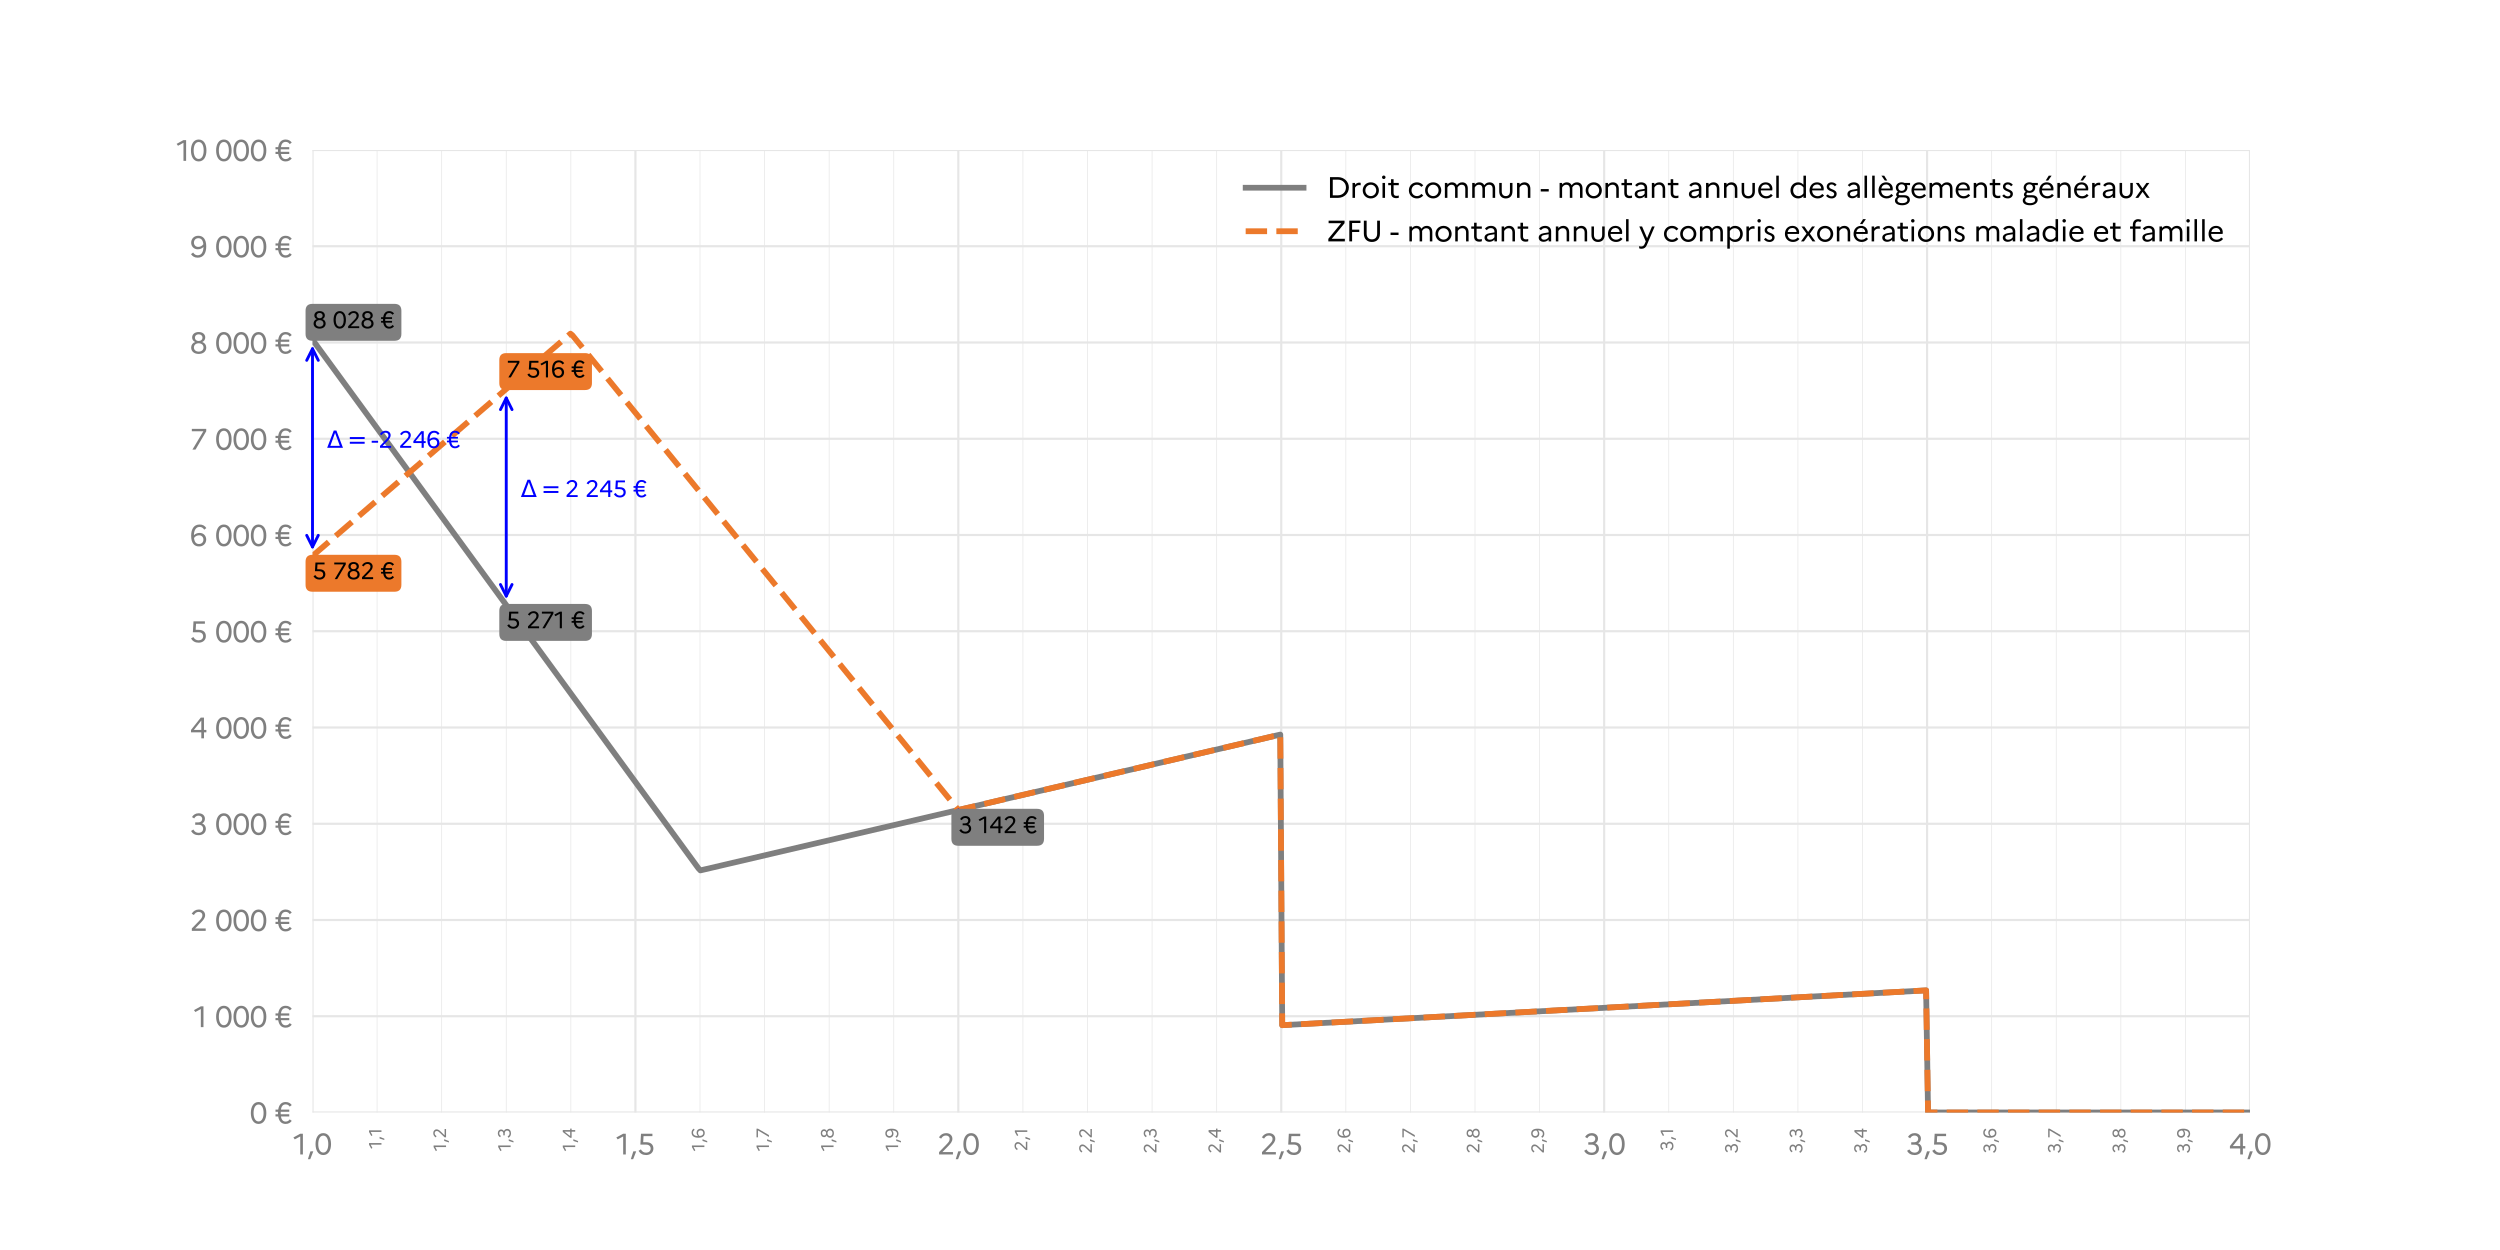 <?xml version="1.0" encoding="utf-8" standalone="no"?>
<!DOCTYPE svg PUBLIC "-//W3C//DTD SVG 1.1//EN"
  "http://www.w3.org/Graphics/SVG/1.1/DTD/svg11.dtd">
<svg xmlns:xlink="http://www.w3.org/1999/xlink" width="864pt" height="432pt" viewBox="0 0 864 432" xmlns="http://www.w3.org/2000/svg" version="1.1">
 <defs>
  <style type="text/css">*{stroke-linejoin: round; stroke-linecap: butt}</style>
 </defs>
 <g id="figure_1">
  <g id="patch_1">
   <path d="M 0 432 
L 864 432 
L 864 0 
L 0 0 
z
" style="fill: #ffffff"/>
  </g>
  <g id="axes_1">
   <g id="patch_2">
    <path d="M 108 384.48 
L 777.6 384.48 
L 777.6 51.84 
L 108 51.84 
z
" style="fill: #ffffff"/>
   </g>
   <g id="matplotlib.axis_1">
    <g id="xtick_1">
     <g id="line2d_1">
      <path d="M 108 384.48 
L 108 51.84 
" clip-path="url(#p82c1de247a)" style="fill: none; stroke: #e6e6e6; stroke-width: 0.75; stroke-linecap: square"/>
     </g>
     <g id="text_1">
      <!-- 1,0 -->
      <g style="fill: #7f7f7f" transform="translate(101.34 398.98) scale(0.1 -0.1)">
       <defs>
        <path id="Marianne-Regular-31" d="M 1517 0 
L 2086 0 
L 2086 4480 
L 1510 4480 
L 38 3667 
L 333 3258 
L 1517 3898 
L 1517 0 
z
" transform="scale(0.016)"/>
        <path id="Marianne-Regular-2c" d="M 787 -1024 
L 1446 672 
L 826 672 
L 282 -1024 
L 787 -1024 
z
" transform="scale(0.016)"/>
        <path id="Marianne-Regular-30" d="M 1914 4608 
C 800 4608 243 3571 243 2240 
C 243 909 800 -128 1914 -128 
C 3040 -128 3590 909 3590 2240 
C 3590 3571 3040 4608 1914 4608 
z
M 1920 4070 
C 2630 4070 2995 3290 2995 2240 
C 2995 1190 2630 410 1920 410 
C 1203 410 832 1190 832 2240 
C 832 3290 1203 4070 1920 4070 
z
" transform="scale(0.016)"/>
       </defs>
       <use xlink:href="#Marianne-Regular-31"/>
       <use xlink:href="#Marianne-Regular-2c" x="46.2"/>
       <use xlink:href="#Marianne-Regular-30" x="73.2"/>
      </g>
     </g>
    </g>
    <g id="xtick_2">
     <g id="line2d_2">
      <path d="M 219.6 384.48 
L 219.6 51.84 
" clip-path="url(#p82c1de247a)" style="fill: none; stroke: #e6e6e6; stroke-width: 0.75; stroke-linecap: square"/>
     </g>
     <g id="text_2">
      <!-- 1,5 -->
      <g style="fill: #7f7f7f" transform="translate(212.94 398.98) scale(0.1 -0.1)">
       <defs>
        <path id="Marianne-Regular-35" d="M 659 2125 
L 1888 2125 
C 2515 2125 2880 1779 2880 1261 
C 2880 717 2464 390 1901 390 
C 1414 390 1043 595 768 1094 
L 262 781 
C 621 186 1139 -128 1907 -128 
C 2803 -128 3469 422 3469 1280 
C 3469 2074 2970 2650 1914 2650 
L 1267 2650 
L 1344 3962 
L 3258 3962 
L 3258 4480 
L 794 4480 
L 659 2125 
z
" transform="scale(0.016)"/>
       </defs>
       <use xlink:href="#Marianne-Regular-31"/>
       <use xlink:href="#Marianne-Regular-2c" x="46.2"/>
       <use xlink:href="#Marianne-Regular-35" x="73.2"/>
      </g>
     </g>
    </g>
    <g id="xtick_3">
     <g id="line2d_3">
      <path d="M 331.2 384.48 
L 331.2 51.84 
" clip-path="url(#p82c1de247a)" style="fill: none; stroke: #e6e6e6; stroke-width: 0.75; stroke-linecap: square"/>
     </g>
     <g id="text_3">
      <!-- 2,0 -->
      <g style="fill: #7f7f7f" transform="translate(323.85 398.98) scale(0.1 -0.1)">
       <defs>
        <path id="Marianne-Regular-32" d="M 435 0 
L 3430 0 
L 3430 518 
L 1146 518 
L 2374 1766 
C 2912 2330 3309 2784 3309 3392 
C 3309 4122 2714 4608 1965 4608 
C 1267 4608 768 4275 403 3706 
L 877 3418 
C 1139 3853 1446 4090 1920 4090 
C 2374 4090 2714 3821 2714 3354 
C 2714 2880 2477 2630 1952 2080 
L 435 518 
L 435 0 
z
" transform="scale(0.016)"/>
       </defs>
       <use xlink:href="#Marianne-Regular-32"/>
       <use xlink:href="#Marianne-Regular-2c" x="60"/>
       <use xlink:href="#Marianne-Regular-30" x="87"/>
      </g>
     </g>
    </g>
    <g id="xtick_4">
     <g id="line2d_4">
      <path d="M 442.8 384.48 
L 442.8 51.84 
" clip-path="url(#p82c1de247a)" style="fill: none; stroke: #e6e6e6; stroke-width: 0.75; stroke-linecap: square"/>
     </g>
     <g id="text_4">
      <!-- 2,5 -->
      <g style="fill: #7f7f7f" transform="translate(435.45 398.98) scale(0.1 -0.1)">
       <use xlink:href="#Marianne-Regular-32"/>
       <use xlink:href="#Marianne-Regular-2c" x="60"/>
       <use xlink:href="#Marianne-Regular-35" x="87"/>
      </g>
     </g>
    </g>
    <g id="xtick_5">
     <g id="line2d_5">
      <path d="M 554.4 384.48 
L 554.4 51.84 
" clip-path="url(#p82c1de247a)" style="fill: none; stroke: #e6e6e6; stroke-width: 0.75; stroke-linecap: square"/>
     </g>
     <g id="text_5">
      <!-- 3,0 -->
      <g style="fill: #7f7f7f" transform="translate(547.05 398.98) scale(0.1 -0.1)">
       <defs>
        <path id="Marianne-Regular-33" d="M 3469 1235 
C 3469 1754 3194 2202 2675 2413 
C 3059 2624 3264 2995 3264 3430 
C 3264 4141 2688 4608 1914 4608 
C 1261 4608 787 4314 467 3789 
L 947 3494 
C 1158 3885 1472 4090 1875 4090 
C 2336 4090 2675 3834 2675 3379 
C 2675 2944 2349 2637 1837 2637 
L 1165 2637 
L 1165 2118 
L 1926 2118 
C 2515 2118 2874 1766 2874 1261 
C 2874 717 2458 390 1901 390 
C 1402 390 1043 602 768 1094 
L 262 781 
C 621 186 1133 -128 1907 -128 
C 2810 -128 3469 422 3469 1235 
z
" transform="scale(0.016)"/>
       </defs>
       <use xlink:href="#Marianne-Regular-33"/>
       <use xlink:href="#Marianne-Regular-2c" x="60"/>
       <use xlink:href="#Marianne-Regular-30" x="87"/>
      </g>
     </g>
    </g>
    <g id="xtick_6">
     <g id="line2d_6">
      <path d="M 666 384.48 
L 666 51.84 
" clip-path="url(#p82c1de247a)" style="fill: none; stroke: #e6e6e6; stroke-width: 0.75; stroke-linecap: square"/>
     </g>
     <g id="text_6">
      <!-- 3,5 -->
      <g style="fill: #7f7f7f" transform="translate(658.65 398.98) scale(0.1 -0.1)">
       <use xlink:href="#Marianne-Regular-33"/>
       <use xlink:href="#Marianne-Regular-2c" x="60"/>
       <use xlink:href="#Marianne-Regular-35" x="87"/>
      </g>
     </g>
    </g>
    <g id="xtick_7">
     <g id="line2d_7">
      <path d="M 777.6 384.48 
L 777.6 51.84 
" clip-path="url(#p82c1de247a)" style="fill: none; stroke: #e6e6e6; stroke-width: 0.75; stroke-linecap: square"/>
     </g>
     <g id="text_7">
      <!-- 4,0 -->
      <g style="fill: #7f7f7f" transform="translate(770.25 398.98) scale(0.1 -0.1)">
       <defs>
        <path id="Marianne-Regular-34" d="M 256 1293 
L 2483 1293 
L 2483 0 
L 3059 0 
L 3059 1293 
L 3578 1293 
L 3578 1811 
L 3059 1811 
L 3059 4480 
L 2362 4480 
L 256 1811 
L 256 1293 
z
M 870 1811 
L 2483 3853 
L 2483 1811 
L 870 1811 
z
" transform="scale(0.016)"/>
       </defs>
       <use xlink:href="#Marianne-Regular-34"/>
       <use xlink:href="#Marianne-Regular-2c" x="60"/>
       <use xlink:href="#Marianne-Regular-30" x="87"/>
      </g>
     </g>
    </g>
    <g id="xtick_8">
     <g id="line2d_8">
      <path d="M 130.32 384.48 
L 130.32 51.84 
" clip-path="url(#p82c1de247a)" style="fill: none; stroke: #e6e6e6; stroke-width: 0.25; stroke-linecap: square"/>
     </g>
     <g id="line2d_9">
      <defs>
       <path id="mcdb7d8440d" d="M 0 0 
L 0 2 
" style="stroke: #000000; stroke-opacity: 0; stroke-width: 0.6"/>
      </defs>
      <g>
       <use xlink:href="#mcdb7d8440d" x="130.32" y="384.48" style="fill-opacity: 0; stroke: #000000; stroke-opacity: 0; stroke-width: 0.6"/>
      </g>
     </g>
     <g id="text_8">
      <!-- 1,1 -->
      <g style="fill: #7f7f7f" transform="translate(131.832 397.044) rotate(-90) scale(0.06 -0.06)">
       <use xlink:href="#Marianne-Regular-31"/>
       <use xlink:href="#Marianne-Regular-2c" x="46.2"/>
       <use xlink:href="#Marianne-Regular-31" x="73.2"/>
      </g>
     </g>
    </g>
    <g id="xtick_9">
     <g id="line2d_10">
      <path d="M 152.64 384.48 
L 152.64 51.84 
" clip-path="url(#p82c1de247a)" style="fill: none; stroke: #e6e6e6; stroke-width: 0.25; stroke-linecap: square"/>
     </g>
     <g id="line2d_11">
      <g>
       <use xlink:href="#mcdb7d8440d" x="152.64" y="384.48" style="fill-opacity: 0; stroke: #000000; stroke-opacity: 0; stroke-width: 0.6"/>
      </g>
     </g>
     <g id="text_9">
      <!-- 1,2 -->
      <g style="fill: #7f7f7f" transform="translate(154.152 397.872) rotate(-90) scale(0.06 -0.06)">
       <use xlink:href="#Marianne-Regular-31"/>
       <use xlink:href="#Marianne-Regular-2c" x="46.2"/>
       <use xlink:href="#Marianne-Regular-32" x="73.2"/>
      </g>
     </g>
    </g>
    <g id="xtick_10">
     <g id="line2d_12">
      <path d="M 174.96 384.48 
L 174.96 51.84 
" clip-path="url(#p82c1de247a)" style="fill: none; stroke: #e6e6e6; stroke-width: 0.25; stroke-linecap: square"/>
     </g>
     <g id="line2d_13">
      <g>
       <use xlink:href="#mcdb7d8440d" x="174.96" y="384.48" style="fill-opacity: 0; stroke: #000000; stroke-opacity: 0; stroke-width: 0.6"/>
      </g>
     </g>
     <g id="text_10">
      <!-- 1,3 -->
      <g style="fill: #7f7f7f" transform="translate(176.472 397.872) rotate(-90) scale(0.06 -0.06)">
       <use xlink:href="#Marianne-Regular-31"/>
       <use xlink:href="#Marianne-Regular-2c" x="46.2"/>
       <use xlink:href="#Marianne-Regular-33" x="73.2"/>
      </g>
     </g>
    </g>
    <g id="xtick_11">
     <g id="line2d_14">
      <path d="M 197.28 384.48 
L 197.28 51.84 
" clip-path="url(#p82c1de247a)" style="fill: none; stroke: #e6e6e6; stroke-width: 0.25; stroke-linecap: square"/>
     </g>
     <g id="line2d_15">
      <g>
       <use xlink:href="#mcdb7d8440d" x="197.28" y="384.48" style="fill-opacity: 0; stroke: #000000; stroke-opacity: 0; stroke-width: 0.6"/>
      </g>
     </g>
     <g id="text_11">
      <!-- 1,4 -->
      <g style="fill: #7f7f7f" transform="translate(198.792 397.872) rotate(-90) scale(0.06 -0.06)">
       <use xlink:href="#Marianne-Regular-31"/>
       <use xlink:href="#Marianne-Regular-2c" x="46.2"/>
       <use xlink:href="#Marianne-Regular-34" x="73.2"/>
      </g>
     </g>
    </g>
    <g id="xtick_12">
     <g id="line2d_16">
      <path d="M 241.92 384.48 
L 241.92 51.84 
" clip-path="url(#p82c1de247a)" style="fill: none; stroke: #e6e6e6; stroke-width: 0.25; stroke-linecap: square"/>
     </g>
     <g id="line2d_17">
      <g>
       <use xlink:href="#mcdb7d8440d" x="241.92" y="384.48" style="fill-opacity: 0; stroke: #000000; stroke-opacity: 0; stroke-width: 0.6"/>
      </g>
     </g>
     <g id="text_12">
      <!-- 1,6 -->
      <g style="fill: #7f7f7f" transform="translate(243.432 397.872) rotate(-90) scale(0.06 -0.06)">
       <defs>
        <path id="Marianne-Regular-36" d="M 2131 4608 
C 858 4608 288 3622 288 2170 
C 288 614 947 -128 1997 -128 
C 2963 -128 3539 563 3539 1376 
C 3539 2163 2963 2797 2118 2797 
C 1626 2797 1203 2618 883 2298 
C 915 3405 1318 4083 2138 4083 
C 2547 4083 2854 3885 3117 3494 
L 3571 3846 
C 3258 4301 2822 4608 2131 4608 
z
M 2029 2278 
C 2554 2278 2938 1875 2938 1357 
C 2938 819 2586 397 1984 397 
C 1414 397 1005 755 909 1702 
C 1178 2086 1581 2278 2029 2278 
z
" transform="scale(0.016)"/>
       </defs>
       <use xlink:href="#Marianne-Regular-31"/>
       <use xlink:href="#Marianne-Regular-2c" x="46.2"/>
       <use xlink:href="#Marianne-Regular-36" x="73.2"/>
      </g>
     </g>
    </g>
    <g id="xtick_13">
     <g id="line2d_18">
      <path d="M 264.24 384.48 
L 264.24 51.84 
" clip-path="url(#p82c1de247a)" style="fill: none; stroke: #e6e6e6; stroke-width: 0.25; stroke-linecap: square"/>
     </g>
     <g id="line2d_19">
      <g>
       <use xlink:href="#mcdb7d8440d" x="264.24" y="384.48" style="fill-opacity: 0; stroke: #000000; stroke-opacity: 0; stroke-width: 0.6"/>
      </g>
     </g>
     <g id="text_13">
      <!-- 1,7 -->
      <g style="fill: #7f7f7f" transform="translate(265.752 397.872) rotate(-90) scale(0.06 -0.06)">
       <defs>
        <path id="Marianne-Regular-37" d="M 1229 0 
L 3546 3962 
L 3546 4480 
L 435 4480 
L 435 3962 
L 2931 3962 
L 563 0 
L 1229 0 
z
" transform="scale(0.016)"/>
       </defs>
       <use xlink:href="#Marianne-Regular-31"/>
       <use xlink:href="#Marianne-Regular-2c" x="46.2"/>
       <use xlink:href="#Marianne-Regular-37" x="73.2"/>
      </g>
     </g>
    </g>
    <g id="xtick_14">
     <g id="line2d_20">
      <path d="M 286.56 384.48 
L 286.56 51.84 
" clip-path="url(#p82c1de247a)" style="fill: none; stroke: #e6e6e6; stroke-width: 0.25; stroke-linecap: square"/>
     </g>
     <g id="line2d_21">
      <g>
       <use xlink:href="#mcdb7d8440d" x="286.56" y="384.48" style="fill-opacity: 0; stroke: #000000; stroke-opacity: 0; stroke-width: 0.6"/>
      </g>
     </g>
     <g id="text_14">
      <!-- 1,8 -->
      <g style="fill: #7f7f7f" transform="translate(288.072 397.872) rotate(-90) scale(0.06 -0.06)">
       <defs>
        <path id="Marianne-Regular-38" d="M 1920 4608 
C 1018 4608 499 4077 499 3437 
C 499 2989 730 2637 1158 2451 
C 602 2253 288 1818 288 1242 
C 288 467 902 -128 1920 -128 
C 2944 -128 3552 467 3552 1242 
C 3552 1818 3238 2253 2682 2451 
C 3104 2637 3334 2989 3334 3437 
C 3334 4077 2816 4608 1920 4608 
z
M 1926 2669 
C 1427 2669 1101 2957 1101 3386 
C 1101 3814 1427 4109 1926 4109 
C 2406 4109 2739 3814 2739 3386 
C 2739 2963 2406 2669 1926 2669 
z
M 1926 378 
C 1299 378 883 736 883 1267 
C 883 1798 1299 2176 1926 2176 
C 2541 2176 2957 1798 2957 1267 
C 2957 742 2541 378 1926 378 
z
" transform="scale(0.016)"/>
       </defs>
       <use xlink:href="#Marianne-Regular-31"/>
       <use xlink:href="#Marianne-Regular-2c" x="46.2"/>
       <use xlink:href="#Marianne-Regular-38" x="73.2"/>
      </g>
     </g>
    </g>
    <g id="xtick_15">
     <g id="line2d_22">
      <path d="M 308.88 384.48 
L 308.88 51.84 
" clip-path="url(#p82c1de247a)" style="fill: none; stroke: #e6e6e6; stroke-width: 0.25; stroke-linecap: square"/>
     </g>
     <g id="line2d_23">
      <g>
       <use xlink:href="#mcdb7d8440d" x="308.88" y="384.48" style="fill-opacity: 0; stroke: #000000; stroke-opacity: 0; stroke-width: 0.6"/>
      </g>
     </g>
     <g id="text_15">
      <!-- 1,9 -->
      <g style="fill: #7f7f7f" transform="translate(310.392 397.872) rotate(-90) scale(0.06 -0.06)">
       <defs>
        <path id="Marianne-Regular-39" d="M 1696 -128 
C 2970 -128 3546 858 3546 2310 
C 3546 3866 2886 4608 1837 4608 
C 864 4608 294 3917 294 3104 
C 294 2317 870 1683 1709 1683 
C 2208 1683 2630 1862 2950 2189 
C 2925 1075 2515 397 1696 397 
C 1280 397 973 595 717 986 
L 256 634 
C 563 179 1005 -128 1696 -128 
z
M 890 3123 
C 890 3661 1248 4083 1843 4083 
C 2406 4083 2829 3725 2925 2784 
C 2662 2394 2253 2202 1798 2202 
C 1274 2202 890 2605 890 3123 
z
" transform="scale(0.016)"/>
       </defs>
       <use xlink:href="#Marianne-Regular-31"/>
       <use xlink:href="#Marianne-Regular-2c" x="46.2"/>
       <use xlink:href="#Marianne-Regular-39" x="73.2"/>
      </g>
     </g>
    </g>
    <g id="xtick_16">
     <g id="line2d_24">
      <path d="M 353.52 384.48 
L 353.52 51.84 
" clip-path="url(#p82c1de247a)" style="fill: none; stroke: #e6e6e6; stroke-width: 0.25; stroke-linecap: square"/>
     </g>
     <g id="line2d_25">
      <g>
       <use xlink:href="#mcdb7d8440d" x="353.52" y="384.48" style="fill-opacity: 0; stroke: #000000; stroke-opacity: 0; stroke-width: 0.6"/>
      </g>
     </g>
     <g id="text_16">
      <!-- 2,1 -->
      <g style="fill: #7f7f7f" transform="translate(355.032 397.872) rotate(-90) scale(0.06 -0.06)">
       <use xlink:href="#Marianne-Regular-32"/>
       <use xlink:href="#Marianne-Regular-2c" x="60"/>
       <use xlink:href="#Marianne-Regular-31" x="87"/>
      </g>
     </g>
    </g>
    <g id="xtick_17">
     <g id="line2d_26">
      <path d="M 375.84 384.48 
L 375.84 51.84 
" clip-path="url(#p82c1de247a)" style="fill: none; stroke: #e6e6e6; stroke-width: 0.25; stroke-linecap: square"/>
     </g>
     <g id="line2d_27">
      <g>
       <use xlink:href="#mcdb7d8440d" x="375.84" y="384.48" style="fill-opacity: 0; stroke: #000000; stroke-opacity: 0; stroke-width: 0.6"/>
      </g>
     </g>
     <g id="text_17">
      <!-- 2,2 -->
      <g style="fill: #7f7f7f" transform="translate(377.352 398.7) rotate(-90) scale(0.06 -0.06)">
       <use xlink:href="#Marianne-Regular-32"/>
       <use xlink:href="#Marianne-Regular-2c" x="60"/>
       <use xlink:href="#Marianne-Regular-32" x="87"/>
      </g>
     </g>
    </g>
    <g id="xtick_18">
     <g id="line2d_28">
      <path d="M 398.16 384.48 
L 398.16 51.84 
" clip-path="url(#p82c1de247a)" style="fill: none; stroke: #e6e6e6; stroke-width: 0.25; stroke-linecap: square"/>
     </g>
     <g id="line2d_29">
      <g>
       <use xlink:href="#mcdb7d8440d" x="398.16" y="384.48" style="fill-opacity: 0; stroke: #000000; stroke-opacity: 0; stroke-width: 0.6"/>
      </g>
     </g>
     <g id="text_18">
      <!-- 2,3 -->
      <g style="fill: #7f7f7f" transform="translate(399.672 398.7) rotate(-90) scale(0.06 -0.06)">
       <use xlink:href="#Marianne-Regular-32"/>
       <use xlink:href="#Marianne-Regular-2c" x="60"/>
       <use xlink:href="#Marianne-Regular-33" x="87"/>
      </g>
     </g>
    </g>
    <g id="xtick_19">
     <g id="line2d_30">
      <path d="M 420.48 384.48 
L 420.48 51.84 
" clip-path="url(#p82c1de247a)" style="fill: none; stroke: #e6e6e6; stroke-width: 0.25; stroke-linecap: square"/>
     </g>
     <g id="line2d_31">
      <g>
       <use xlink:href="#mcdb7d8440d" x="420.48" y="384.48" style="fill-opacity: 0; stroke: #000000; stroke-opacity: 0; stroke-width: 0.6"/>
      </g>
     </g>
     <g id="text_19">
      <!-- 2,4 -->
      <g style="fill: #7f7f7f" transform="translate(421.992 398.7) rotate(-90) scale(0.06 -0.06)">
       <use xlink:href="#Marianne-Regular-32"/>
       <use xlink:href="#Marianne-Regular-2c" x="60"/>
       <use xlink:href="#Marianne-Regular-34" x="87"/>
      </g>
     </g>
    </g>
    <g id="xtick_20">
     <g id="line2d_32">
      <path d="M 465.12 384.48 
L 465.12 51.84 
" clip-path="url(#p82c1de247a)" style="fill: none; stroke: #e6e6e6; stroke-width: 0.25; stroke-linecap: square"/>
     </g>
     <g id="line2d_33">
      <g>
       <use xlink:href="#mcdb7d8440d" x="465.12" y="384.48" style="fill-opacity: 0; stroke: #000000; stroke-opacity: 0; stroke-width: 0.6"/>
      </g>
     </g>
     <g id="text_20">
      <!-- 2,6 -->
      <g style="fill: #7f7f7f" transform="translate(466.632 398.7) rotate(-90) scale(0.06 -0.06)">
       <use xlink:href="#Marianne-Regular-32"/>
       <use xlink:href="#Marianne-Regular-2c" x="60"/>
       <use xlink:href="#Marianne-Regular-36" x="87"/>
      </g>
     </g>
    </g>
    <g id="xtick_21">
     <g id="line2d_34">
      <path d="M 487.44 384.48 
L 487.44 51.84 
" clip-path="url(#p82c1de247a)" style="fill: none; stroke: #e6e6e6; stroke-width: 0.25; stroke-linecap: square"/>
     </g>
     <g id="line2d_35">
      <g>
       <use xlink:href="#mcdb7d8440d" x="487.44" y="384.48" style="fill-opacity: 0; stroke: #000000; stroke-opacity: 0; stroke-width: 0.6"/>
      </g>
     </g>
     <g id="text_21">
      <!-- 2,7 -->
      <g style="fill: #7f7f7f" transform="translate(488.952 398.7) rotate(-90) scale(0.06 -0.06)">
       <use xlink:href="#Marianne-Regular-32"/>
       <use xlink:href="#Marianne-Regular-2c" x="60"/>
       <use xlink:href="#Marianne-Regular-37" x="87"/>
      </g>
     </g>
    </g>
    <g id="xtick_22">
     <g id="line2d_36">
      <path d="M 509.76 384.48 
L 509.76 51.84 
" clip-path="url(#p82c1de247a)" style="fill: none; stroke: #e6e6e6; stroke-width: 0.25; stroke-linecap: square"/>
     </g>
     <g id="line2d_37">
      <g>
       <use xlink:href="#mcdb7d8440d" x="509.76" y="384.48" style="fill-opacity: 0; stroke: #000000; stroke-opacity: 0; stroke-width: 0.6"/>
      </g>
     </g>
     <g id="text_22">
      <!-- 2,8 -->
      <g style="fill: #7f7f7f" transform="translate(511.272 398.7) rotate(-90) scale(0.06 -0.06)">
       <use xlink:href="#Marianne-Regular-32"/>
       <use xlink:href="#Marianne-Regular-2c" x="60"/>
       <use xlink:href="#Marianne-Regular-38" x="87"/>
      </g>
     </g>
    </g>
    <g id="xtick_23">
     <g id="line2d_38">
      <path d="M 532.08 384.48 
L 532.08 51.84 
" clip-path="url(#p82c1de247a)" style="fill: none; stroke: #e6e6e6; stroke-width: 0.25; stroke-linecap: square"/>
     </g>
     <g id="line2d_39">
      <g>
       <use xlink:href="#mcdb7d8440d" x="532.08" y="384.48" style="fill-opacity: 0; stroke: #000000; stroke-opacity: 0; stroke-width: 0.6"/>
      </g>
     </g>
     <g id="text_23">
      <!-- 2,9 -->
      <g style="fill: #7f7f7f" transform="translate(533.592 398.7) rotate(-90) scale(0.06 -0.06)">
       <use xlink:href="#Marianne-Regular-32"/>
       <use xlink:href="#Marianne-Regular-2c" x="60"/>
       <use xlink:href="#Marianne-Regular-39" x="87"/>
      </g>
     </g>
    </g>
    <g id="xtick_24">
     <g id="line2d_40">
      <path d="M 576.72 384.48 
L 576.72 51.84 
" clip-path="url(#p82c1de247a)" style="fill: none; stroke: #e6e6e6; stroke-width: 0.25; stroke-linecap: square"/>
     </g>
     <g id="line2d_41">
      <g>
       <use xlink:href="#mcdb7d8440d" x="576.72" y="384.48" style="fill-opacity: 0; stroke: #000000; stroke-opacity: 0; stroke-width: 0.6"/>
      </g>
     </g>
     <g id="text_24">
      <!-- 3,1 -->
      <g style="fill: #7f7f7f" transform="translate(578.232 397.872) rotate(-90) scale(0.06 -0.06)">
       <use xlink:href="#Marianne-Regular-33"/>
       <use xlink:href="#Marianne-Regular-2c" x="60"/>
       <use xlink:href="#Marianne-Regular-31" x="87"/>
      </g>
     </g>
    </g>
    <g id="xtick_25">
     <g id="line2d_42">
      <path d="M 599.04 384.48 
L 599.04 51.84 
" clip-path="url(#p82c1de247a)" style="fill: none; stroke: #e6e6e6; stroke-width: 0.25; stroke-linecap: square"/>
     </g>
     <g id="line2d_43">
      <g>
       <use xlink:href="#mcdb7d8440d" x="599.04" y="384.48" style="fill-opacity: 0; stroke: #000000; stroke-opacity: 0; stroke-width: 0.6"/>
      </g>
     </g>
     <g id="text_25">
      <!-- 3,2 -->
      <g style="fill: #7f7f7f" transform="translate(600.552 398.7) rotate(-90) scale(0.06 -0.06)">
       <use xlink:href="#Marianne-Regular-33"/>
       <use xlink:href="#Marianne-Regular-2c" x="60"/>
       <use xlink:href="#Marianne-Regular-32" x="87"/>
      </g>
     </g>
    </g>
    <g id="xtick_26">
     <g id="line2d_44">
      <path d="M 621.36 384.48 
L 621.36 51.84 
" clip-path="url(#p82c1de247a)" style="fill: none; stroke: #e6e6e6; stroke-width: 0.25; stroke-linecap: square"/>
     </g>
     <g id="line2d_45">
      <g>
       <use xlink:href="#mcdb7d8440d" x="621.36" y="384.48" style="fill-opacity: 0; stroke: #000000; stroke-opacity: 0; stroke-width: 0.6"/>
      </g>
     </g>
     <g id="text_26">
      <!-- 3,3 -->
      <g style="fill: #7f7f7f" transform="translate(622.872 398.7) rotate(-90) scale(0.06 -0.06)">
       <use xlink:href="#Marianne-Regular-33"/>
       <use xlink:href="#Marianne-Regular-2c" x="60"/>
       <use xlink:href="#Marianne-Regular-33" x="87"/>
      </g>
     </g>
    </g>
    <g id="xtick_27">
     <g id="line2d_46">
      <path d="M 643.68 384.48 
L 643.68 51.84 
" clip-path="url(#p82c1de247a)" style="fill: none; stroke: #e6e6e6; stroke-width: 0.25; stroke-linecap: square"/>
     </g>
     <g id="line2d_47">
      <g>
       <use xlink:href="#mcdb7d8440d" x="643.68" y="384.48" style="fill-opacity: 0; stroke: #000000; stroke-opacity: 0; stroke-width: 0.6"/>
      </g>
     </g>
     <g id="text_27">
      <!-- 3,4 -->
      <g style="fill: #7f7f7f" transform="translate(645.192 398.7) rotate(-90) scale(0.06 -0.06)">
       <use xlink:href="#Marianne-Regular-33"/>
       <use xlink:href="#Marianne-Regular-2c" x="60"/>
       <use xlink:href="#Marianne-Regular-34" x="87"/>
      </g>
     </g>
    </g>
    <g id="xtick_28">
     <g id="line2d_48">
      <path d="M 688.32 384.48 
L 688.32 51.84 
" clip-path="url(#p82c1de247a)" style="fill: none; stroke: #e6e6e6; stroke-width: 0.25; stroke-linecap: square"/>
     </g>
     <g id="line2d_49">
      <g>
       <use xlink:href="#mcdb7d8440d" x="688.32" y="384.48" style="fill-opacity: 0; stroke: #000000; stroke-opacity: 0; stroke-width: 0.6"/>
      </g>
     </g>
     <g id="text_28">
      <!-- 3,6 -->
      <g style="fill: #7f7f7f" transform="translate(689.832 398.7) rotate(-90) scale(0.06 -0.06)">
       <use xlink:href="#Marianne-Regular-33"/>
       <use xlink:href="#Marianne-Regular-2c" x="60"/>
       <use xlink:href="#Marianne-Regular-36" x="87"/>
      </g>
     </g>
    </g>
    <g id="xtick_29">
     <g id="line2d_50">
      <path d="M 710.64 384.48 
L 710.64 51.84 
" clip-path="url(#p82c1de247a)" style="fill: none; stroke: #e6e6e6; stroke-width: 0.25; stroke-linecap: square"/>
     </g>
     <g id="line2d_51">
      <g>
       <use xlink:href="#mcdb7d8440d" x="710.64" y="384.48" style="fill-opacity: 0; stroke: #000000; stroke-opacity: 0; stroke-width: 0.6"/>
      </g>
     </g>
     <g id="text_29">
      <!-- 3,7 -->
      <g style="fill: #7f7f7f" transform="translate(712.152 398.7) rotate(-90) scale(0.06 -0.06)">
       <use xlink:href="#Marianne-Regular-33"/>
       <use xlink:href="#Marianne-Regular-2c" x="60"/>
       <use xlink:href="#Marianne-Regular-37" x="87"/>
      </g>
     </g>
    </g>
    <g id="xtick_30">
     <g id="line2d_52">
      <path d="M 732.96 384.48 
L 732.96 51.84 
" clip-path="url(#p82c1de247a)" style="fill: none; stroke: #e6e6e6; stroke-width: 0.25; stroke-linecap: square"/>
     </g>
     <g id="line2d_53">
      <g>
       <use xlink:href="#mcdb7d8440d" x="732.96" y="384.48" style="fill-opacity: 0; stroke: #000000; stroke-opacity: 0; stroke-width: 0.6"/>
      </g>
     </g>
     <g id="text_30">
      <!-- 3,8 -->
      <g style="fill: #7f7f7f" transform="translate(734.472 398.7) rotate(-90) scale(0.06 -0.06)">
       <use xlink:href="#Marianne-Regular-33"/>
       <use xlink:href="#Marianne-Regular-2c" x="60"/>
       <use xlink:href="#Marianne-Regular-38" x="87"/>
      </g>
     </g>
    </g>
    <g id="xtick_31">
     <g id="line2d_54">
      <path d="M 755.28 384.48 
L 755.28 51.84 
" clip-path="url(#p82c1de247a)" style="fill: none; stroke: #e6e6e6; stroke-width: 0.25; stroke-linecap: square"/>
     </g>
     <g id="line2d_55">
      <g>
       <use xlink:href="#mcdb7d8440d" x="755.28" y="384.48" style="fill-opacity: 0; stroke: #000000; stroke-opacity: 0; stroke-width: 0.6"/>
      </g>
     </g>
     <g id="text_31">
      <!-- 3,9 -->
      <g style="fill: #7f7f7f" transform="translate(756.792 398.7) rotate(-90) scale(0.06 -0.06)">
       <use xlink:href="#Marianne-Regular-33"/>
       <use xlink:href="#Marianne-Regular-2c" x="60"/>
       <use xlink:href="#Marianne-Regular-39" x="87"/>
      </g>
     </g>
    </g>
   </g>
   <g id="matplotlib.axis_2">
    <g id="ytick_1">
     <g id="line2d_56">
      <path d="M 108 384.48 
L 777.6 384.48 
" clip-path="url(#p82c1de247a)" style="fill: none; stroke: #e6e6e6; stroke-width: 0.75; stroke-linecap: square"/>
     </g>
     <g id="text_32">
      <!-- 0 € -->
      <g style="fill: #7f7f7f" transform="translate(86.3 388.23) scale(0.1 -0.1)">
       <defs>
        <path id="Marianne-Regular-20" transform="scale(0.016)"/>
        <path id="Marianne-Regular-20ac" d="M 134 1485 
L 723 1485 
C 896 397 1466 -128 2323 -128 
C 2931 -128 3354 134 3642 531 
L 3206 864 
C 3008 582 2746 384 2336 384 
C 1818 384 1446 685 1312 1485 
L 3104 1485 
L 3104 1958 
L 1261 1958 
C 1254 2048 1254 2144 1254 2246 
C 1254 2330 1254 2413 1261 2490 
L 3104 2490 
L 3104 2963 
L 1306 2963 
C 1434 3789 1811 4096 2336 4096 
C 2752 4096 3008 3898 3206 3616 
L 3642 3955 
C 3347 4352 2931 4608 2323 4608 
C 1459 4608 883 4070 717 2963 
L 134 2963 
L 134 2490 
L 672 2490 
C 666 2413 666 2330 666 2246 
C 666 2144 666 2048 672 1958 
L 134 1958 
L 134 1485 
z
" transform="scale(0.016)"/>
       </defs>
       <use xlink:href="#Marianne-Regular-30"/>
       <use xlink:href="#Marianne-Regular-20" x="60"/>
       <use xlink:href="#Marianne-Regular-20ac" x="87"/>
      </g>
     </g>
    </g>
    <g id="ytick_2">
     <g id="line2d_57">
      <path d="M 108 351.216 
L 777.6 351.216 
" clip-path="url(#p82c1de247a)" style="fill: none; stroke: #e6e6e6; stroke-width: 0.75; stroke-linecap: square"/>
     </g>
     <g id="text_33">
      <!-- 1 000 € -->
      <g style="fill: #7f7f7f" transform="translate(66.98 354.966) scale(0.1 -0.1)">
       <use xlink:href="#Marianne-Regular-31"/>
       <use xlink:href="#Marianne-Regular-20" x="46.2"/>
       <use xlink:href="#Marianne-Regular-30" x="73.2"/>
       <use xlink:href="#Marianne-Regular-30" x="133.2"/>
       <use xlink:href="#Marianne-Regular-30" x="193.2"/>
       <use xlink:href="#Marianne-Regular-20" x="253.2"/>
       <use xlink:href="#Marianne-Regular-20ac" x="280.2"/>
      </g>
     </g>
    </g>
    <g id="ytick_3">
     <g id="line2d_58">
      <path d="M 108 317.952 
L 777.6 317.952 
" clip-path="url(#p82c1de247a)" style="fill: none; stroke: #e6e6e6; stroke-width: 0.75; stroke-linecap: square"/>
     </g>
     <g id="text_34">
      <!-- 2 000 € -->
      <g style="fill: #7f7f7f" transform="translate(65.6 321.702) scale(0.1 -0.1)">
       <use xlink:href="#Marianne-Regular-32"/>
       <use xlink:href="#Marianne-Regular-20" x="60"/>
       <use xlink:href="#Marianne-Regular-30" x="87"/>
       <use xlink:href="#Marianne-Regular-30" x="147"/>
       <use xlink:href="#Marianne-Regular-30" x="207"/>
       <use xlink:href="#Marianne-Regular-20" x="267"/>
       <use xlink:href="#Marianne-Regular-20ac" x="294"/>
      </g>
     </g>
    </g>
    <g id="ytick_4">
     <g id="line2d_59">
      <path d="M 108 284.688 
L 777.6 284.688 
" clip-path="url(#p82c1de247a)" style="fill: none; stroke: #e6e6e6; stroke-width: 0.75; stroke-linecap: square"/>
     </g>
     <g id="text_35">
      <!-- 3 000 € -->
      <g style="fill: #7f7f7f" transform="translate(65.6 288.438) scale(0.1 -0.1)">
       <use xlink:href="#Marianne-Regular-33"/>
       <use xlink:href="#Marianne-Regular-20" x="60"/>
       <use xlink:href="#Marianne-Regular-30" x="87"/>
       <use xlink:href="#Marianne-Regular-30" x="147"/>
       <use xlink:href="#Marianne-Regular-30" x="207"/>
       <use xlink:href="#Marianne-Regular-20" x="267"/>
       <use xlink:href="#Marianne-Regular-20ac" x="294"/>
      </g>
     </g>
    </g>
    <g id="ytick_5">
     <g id="line2d_60">
      <path d="M 108 251.424 
L 777.6 251.424 
" clip-path="url(#p82c1de247a)" style="fill: none; stroke: #e6e6e6; stroke-width: 0.75; stroke-linecap: square"/>
     </g>
     <g id="text_36">
      <!-- 4 000 € -->
      <g style="fill: #7f7f7f" transform="translate(65.6 255.174) scale(0.1 -0.1)">
       <use xlink:href="#Marianne-Regular-34"/>
       <use xlink:href="#Marianne-Regular-20" x="60"/>
       <use xlink:href="#Marianne-Regular-30" x="87"/>
       <use xlink:href="#Marianne-Regular-30" x="147"/>
       <use xlink:href="#Marianne-Regular-30" x="207"/>
       <use xlink:href="#Marianne-Regular-20" x="267"/>
       <use xlink:href="#Marianne-Regular-20ac" x="294"/>
      </g>
     </g>
    </g>
    <g id="ytick_6">
     <g id="line2d_61">
      <path d="M 108 218.16 
L 777.6 218.16 
" clip-path="url(#p82c1de247a)" style="fill: none; stroke: #e6e6e6; stroke-width: 0.75; stroke-linecap: square"/>
     </g>
     <g id="text_37">
      <!-- 5 000 € -->
      <g style="fill: #7f7f7f" transform="translate(65.6 221.91) scale(0.1 -0.1)">
       <use xlink:href="#Marianne-Regular-35"/>
       <use xlink:href="#Marianne-Regular-20" x="60"/>
       <use xlink:href="#Marianne-Regular-30" x="87"/>
       <use xlink:href="#Marianne-Regular-30" x="147"/>
       <use xlink:href="#Marianne-Regular-30" x="207"/>
       <use xlink:href="#Marianne-Regular-20" x="267"/>
       <use xlink:href="#Marianne-Regular-20ac" x="294"/>
      </g>
     </g>
    </g>
    <g id="ytick_7">
     <g id="line2d_62">
      <path d="M 108 184.896 
L 777.6 184.896 
" clip-path="url(#p82c1de247a)" style="fill: none; stroke: #e6e6e6; stroke-width: 0.75; stroke-linecap: square"/>
     </g>
     <g id="text_38">
      <!-- 6 000 € -->
      <g style="fill: #7f7f7f" transform="translate(65.6 188.646) scale(0.1 -0.1)">
       <use xlink:href="#Marianne-Regular-36"/>
       <use xlink:href="#Marianne-Regular-20" x="60"/>
       <use xlink:href="#Marianne-Regular-30" x="87"/>
       <use xlink:href="#Marianne-Regular-30" x="147"/>
       <use xlink:href="#Marianne-Regular-30" x="207"/>
       <use xlink:href="#Marianne-Regular-20" x="267"/>
       <use xlink:href="#Marianne-Regular-20ac" x="294"/>
      </g>
     </g>
    </g>
    <g id="ytick_8">
     <g id="line2d_63">
      <path d="M 108 151.632 
L 777.6 151.632 
" clip-path="url(#p82c1de247a)" style="fill: none; stroke: #e6e6e6; stroke-width: 0.75; stroke-linecap: square"/>
     </g>
     <g id="text_39">
      <!-- 7 000 € -->
      <g style="fill: #7f7f7f" transform="translate(65.6 155.382) scale(0.1 -0.1)">
       <use xlink:href="#Marianne-Regular-37"/>
       <use xlink:href="#Marianne-Regular-20" x="60"/>
       <use xlink:href="#Marianne-Regular-30" x="87"/>
       <use xlink:href="#Marianne-Regular-30" x="147"/>
       <use xlink:href="#Marianne-Regular-30" x="207"/>
       <use xlink:href="#Marianne-Regular-20" x="267"/>
       <use xlink:href="#Marianne-Regular-20ac" x="294"/>
      </g>
     </g>
    </g>
    <g id="ytick_9">
     <g id="line2d_64">
      <path d="M 108 118.368 
L 777.6 118.368 
" clip-path="url(#p82c1de247a)" style="fill: none; stroke: #e6e6e6; stroke-width: 0.75; stroke-linecap: square"/>
     </g>
     <g id="text_40">
      <!-- 8 000 € -->
      <g style="fill: #7f7f7f" transform="translate(65.6 122.118) scale(0.1 -0.1)">
       <use xlink:href="#Marianne-Regular-38"/>
       <use xlink:href="#Marianne-Regular-20" x="60"/>
       <use xlink:href="#Marianne-Regular-30" x="87"/>
       <use xlink:href="#Marianne-Regular-30" x="147"/>
       <use xlink:href="#Marianne-Regular-30" x="207"/>
       <use xlink:href="#Marianne-Regular-20" x="267"/>
       <use xlink:href="#Marianne-Regular-20ac" x="294"/>
      </g>
     </g>
    </g>
    <g id="ytick_10">
     <g id="line2d_65">
      <path d="M 108 85.104 
L 777.6 85.104 
" clip-path="url(#p82c1de247a)" style="fill: none; stroke: #e6e6e6; stroke-width: 0.75; stroke-linecap: square"/>
     </g>
     <g id="text_41">
      <!-- 9 000 € -->
      <g style="fill: #7f7f7f" transform="translate(65.6 88.854) scale(0.1 -0.1)">
       <use xlink:href="#Marianne-Regular-39"/>
       <use xlink:href="#Marianne-Regular-20" x="60"/>
       <use xlink:href="#Marianne-Regular-30" x="87"/>
       <use xlink:href="#Marianne-Regular-30" x="147"/>
       <use xlink:href="#Marianne-Regular-30" x="207"/>
       <use xlink:href="#Marianne-Regular-20" x="267"/>
       <use xlink:href="#Marianne-Regular-20ac" x="294"/>
      </g>
     </g>
    </g>
    <g id="ytick_11">
     <g id="line2d_66">
      <path d="M 108 51.84 
L 777.6 51.84 
" clip-path="url(#p82c1de247a)" style="fill: none; stroke: #e6e6e6; stroke-width: 0.75; stroke-linecap: square"/>
     </g>
     <g id="text_42">
      <!-- 10 000 € -->
      <g style="fill: #7f7f7f" transform="translate(60.98 55.59) scale(0.1 -0.1)">
       <use xlink:href="#Marianne-Regular-31"/>
       <use xlink:href="#Marianne-Regular-30" x="46.2"/>
       <use xlink:href="#Marianne-Regular-20" x="106.2"/>
       <use xlink:href="#Marianne-Regular-30" x="133.2"/>
       <use xlink:href="#Marianne-Regular-30" x="193.2"/>
       <use xlink:href="#Marianne-Regular-30" x="253.2"/>
       <use xlink:href="#Marianne-Regular-20" x="313.2"/>
       <use xlink:href="#Marianne-Regular-20ac" x="340.2"/>
      </g>
     </g>
    </g>
   </g>
   <g id="line2d_67">
    <path d="M 108 117.412 
L 241.384 300.107 
L 242.054 300.81 
L 442.465 253.873 
L 443.135 354.304 
L 665.665 342.277 
L 666.335 384.48 
L 777.6 384.48 
L 777.6 384.48 
" clip-path="url(#p82c1de247a)" style="fill: none; stroke: #7f7f7f; stroke-width: 2; stroke-linecap: square"/>
   </g>
   <g id="line2d_68">
    <path d="M 108 192.137 
L 197.146 115.316 
L 197.816 115.86 
L 331.2 279.931 
L 442.465 253.873 
L 443.135 354.304 
L 665.665 342.277 
L 666.335 384.48 
L 777.6 384.48 
L 777.6 384.48 
" clip-path="url(#p82c1de247a)" style="fill: none; stroke-dasharray: 7.4,3.2; stroke-dashoffset: 0; stroke: #ec792b; stroke-width: 2"/>
   </g>
   <g id="patch_3">
    <path d="M 108 189.017 
Q 108 154.775 108 120.532 
" style="fill: none; stroke: #0000ff; stroke-linecap: round"/>
    <path d="M 110 185.017 
L 108 189.017 
L 106 185.017 
" style="fill: none; stroke: #0000ff; stroke-linecap: round"/>
    <path d="M 106 124.532 
L 108 120.532 
L 110 124.532 
" style="fill: none; stroke: #0000ff; stroke-linecap: round"/>
   </g>
   <g id="text_43">
    <g id="patch_4">
     <path d="M 108 117.78 
L 136.32 117.78 
Q 138.72 117.78 138.72 115.38 
L 138.72 107.412 
Q 138.72 105.012 136.32 105.012 
L 108 105.012 
Q 105.6 105.012 105.6 107.412 
L 105.6 115.38 
Q 105.6 117.78 108 117.78 
z
" style="fill: #7f7f7f"/>
    </g>
    <!-- 8 028 € -->
    <g transform="translate(108 113.412) scale(0.08 -0.08)">
     <use xlink:href="#Marianne-Regular-38"/>
     <use xlink:href="#Marianne-Regular-20" x="60"/>
     <use xlink:href="#Marianne-Regular-30" x="87"/>
     <use xlink:href="#Marianne-Regular-32" x="147"/>
     <use xlink:href="#Marianne-Regular-38" x="207"/>
     <use xlink:href="#Marianne-Regular-20" x="267"/>
     <use xlink:href="#Marianne-Regular-20ac" x="294"/>
    </g>
   </g>
   <g id="text_44">
    <g id="patch_5">
     <path d="M 108 204.505 
L 136.32 204.505 
Q 138.72 204.505 138.72 202.105 
L 138.72 194.137 
Q 138.72 191.737 136.32 191.737 
L 108 191.737 
Q 105.6 191.737 105.6 194.137 
L 105.6 202.105 
Q 105.6 204.505 108 204.505 
z
" style="fill: #ec792b"/>
    </g>
    <!-- 5 782 € -->
    <g transform="translate(108 200.137) scale(0.08 -0.08)">
     <use xlink:href="#Marianne-Regular-35"/>
     <use xlink:href="#Marianne-Regular-20" x="60"/>
     <use xlink:href="#Marianne-Regular-37" x="87"/>
     <use xlink:href="#Marianne-Regular-38" x="147"/>
     <use xlink:href="#Marianne-Regular-32" x="207"/>
     <use xlink:href="#Marianne-Regular-20" x="267"/>
     <use xlink:href="#Marianne-Regular-20ac" x="294"/>
    </g>
   </g>
   <g id="text_45">
    <g id="patch_6">
     <path d="M 111 158.742 
C 113 160.742 159.16 160.742 161.16 158.742 
C 163.16 156.742 163.16 148.775 161.16 146.775 
C 159.16 144.775 113 144.775 111 146.775 
C 109 148.775 109 156.742 111 158.742 
L 111 158.742 
z
" style="fill: none"/>
    </g>
    <!-- $\Delta = $-2 246 € -->
    <g style="fill: #0000ff" transform="translate(113 154.775) scale(0.08 -0.08)">
     <defs>
      <path id="DejaVuSans-394" d="M 2188 4044 
L 906 525 
L 3472 525 
L 2188 4044 
z
M 50 0 
L 1831 4666 
L 2547 4666 
L 4325 0 
L 50 0 
z
" transform="scale(0.016)"/>
      <path id="DejaVuSans-3d" d="M 678 2906 
L 4684 2906 
L 4684 2381 
L 678 2381 
L 678 2906 
z
M 678 1631 
L 4684 1631 
L 4684 1100 
L 678 1100 
L 678 1631 
z
" transform="scale(0.016)"/>
      <path id="Marianne-Regular-2d" d="M 128 1901 
L 128 1376 
L 1856 1376 
L 1856 1901 
L 128 1901 
z
" transform="scale(0.016)"/>
     </defs>
     <use xlink:href="#DejaVuSans-394" transform="translate(0 0.094)"/>
     <use xlink:href="#DejaVuSans-3d" transform="translate(87.891 0.094)"/>
     <use xlink:href="#Marianne-Regular-2d" transform="translate(191.162 0.094)"/>
     <use xlink:href="#Marianne-Regular-32" transform="translate(222.162 0.094)"/>
     <use xlink:href="#Marianne-Regular-20" transform="translate(282.162 0.094)"/>
     <use xlink:href="#Marianne-Regular-32" transform="translate(309.162 0.094)"/>
     <use xlink:href="#Marianne-Regular-34" transform="translate(369.162 0.094)"/>
     <use xlink:href="#Marianne-Regular-36" transform="translate(429.162 0.094)"/>
     <use xlink:href="#Marianne-Regular-20" transform="translate(489.162 0.094)"/>
     <use xlink:href="#Marianne-Regular-20ac" transform="translate(516.162 0.094)"/>
    </g>
   </g>
   <g id="patch_7">
    <path d="M 174.96 137.554 
Q 174.96 171.781 174.96 206.008 
" style="fill: none; stroke: #0000ff; stroke-linecap: round"/>
    <path d="M 172.96 141.554 
L 174.96 137.554 
L 176.96 141.554 
" style="fill: none; stroke: #0000ff; stroke-linecap: round"/>
    <path d="M 176.96 202.008 
L 174.96 206.008 
L 172.96 202.008 
" style="fill: none; stroke: #0000ff; stroke-linecap: round"/>
   </g>
   <g id="text_46">
    <g id="patch_8">
     <path d="M 174.96 221.494 
L 202.176 221.494 
Q 204.576 221.494 204.576 219.094 
L 204.576 211.127 
Q 204.576 208.727 202.176 208.727 
L 174.96 208.727 
Q 172.56 208.727 172.56 211.127 
L 172.56 219.094 
Q 172.56 221.494 174.96 221.494 
z
" style="fill: #7f7f7f"/>
    </g>
    <!-- 5 271 € -->
    <g transform="translate(174.96 217.127) scale(0.08 -0.08)">
     <use xlink:href="#Marianne-Regular-35"/>
     <use xlink:href="#Marianne-Regular-20" x="60"/>
     <use xlink:href="#Marianne-Regular-32" x="87"/>
     <use xlink:href="#Marianne-Regular-37" x="147"/>
     <use xlink:href="#Marianne-Regular-31" x="207"/>
     <use xlink:href="#Marianne-Regular-20" x="253.2"/>
     <use xlink:href="#Marianne-Regular-20ac" x="280.2"/>
    </g>
   </g>
   <g id="text_47">
    <g id="patch_9">
     <path d="M 174.96 134.802 
L 202.176 134.802 
Q 204.576 134.802 204.576 132.402 
L 204.576 124.435 
Q 204.576 122.035 202.176 122.035 
L 174.96 122.035 
Q 172.56 122.035 172.56 124.435 
L 172.56 132.402 
Q 172.56 134.802 174.96 134.802 
z
" style="fill: #ec792b"/>
    </g>
    <!-- 7 516 € -->
    <g transform="translate(174.96 130.435) scale(0.08 -0.08)">
     <use xlink:href="#Marianne-Regular-37"/>
     <use xlink:href="#Marianne-Regular-20" x="60"/>
     <use xlink:href="#Marianne-Regular-35" x="87"/>
     <use xlink:href="#Marianne-Regular-31" x="147"/>
     <use xlink:href="#Marianne-Regular-36" x="193.2"/>
     <use xlink:href="#Marianne-Regular-20" x="253.2"/>
     <use xlink:href="#Marianne-Regular-20ac" x="280.2"/>
    </g>
   </g>
   <g id="text_48">
    <g id="patch_10">
     <path d="M 177.96 175.748 
C 179.96 177.748 223.64 177.748 225.64 175.748 
C 227.64 173.748 227.64 165.781 225.64 163.781 
C 223.64 161.781 179.96 161.781 177.96 163.781 
C 175.96 165.781 175.96 173.748 177.96 175.748 
L 177.96 175.748 
z
" style="fill: none"/>
    </g>
    <!-- $\Delta = $2 245 € -->
    <g style="fill: #0000ff" transform="translate(179.96 171.781) scale(0.08 -0.08)">
     <use xlink:href="#DejaVuSans-394" transform="translate(0 0.094)"/>
     <use xlink:href="#DejaVuSans-3d" transform="translate(87.891 0.094)"/>
     <use xlink:href="#Marianne-Regular-32" transform="translate(191.162 0.094)"/>
     <use xlink:href="#Marianne-Regular-20" transform="translate(251.162 0.094)"/>
     <use xlink:href="#Marianne-Regular-32" transform="translate(278.162 0.094)"/>
     <use xlink:href="#Marianne-Regular-34" transform="translate(338.162 0.094)"/>
     <use xlink:href="#Marianne-Regular-35" transform="translate(398.162 0.094)"/>
     <use xlink:href="#Marianne-Regular-20" transform="translate(458.162 0.094)"/>
     <use xlink:href="#Marianne-Regular-20ac" transform="translate(485.162 0.094)"/>
    </g>
   </g>
   <g id="patch_11">
    <path d="M 331.2 279.931 
Q 331.2 279.931 331.2 279.931 
" style="fill: none; stroke: #0000ff; stroke-linecap: round"/>
   </g>
   <g id="text_49">
    <g id="patch_12">
     <path d="M 331.2 292.299 
L 358.416 292.299 
Q 360.816 292.299 360.816 289.899 
L 360.816 281.931 
Q 360.816 279.531 358.416 279.531 
L 331.2 279.531 
Q 328.8 279.531 328.8 281.931 
L 328.8 289.899 
Q 328.8 292.299 331.2 292.299 
z
" style="fill: #7f7f7f"/>
    </g>
    <!-- 3 142 € -->
    <g transform="translate(331.2 287.931) scale(0.08 -0.08)">
     <use xlink:href="#Marianne-Regular-33"/>
     <use xlink:href="#Marianne-Regular-20" x="60"/>
     <use xlink:href="#Marianne-Regular-31" x="87"/>
     <use xlink:href="#Marianne-Regular-34" x="133.2"/>
     <use xlink:href="#Marianne-Regular-32" x="193.2"/>
     <use xlink:href="#Marianne-Regular-20" x="253.2"/>
     <use xlink:href="#Marianne-Regular-20ac" x="280.2"/>
    </g>
   </g>
   <g id="legend_1">
    <g id="patch_13">
     <path d="M 428.505 89.921 
L 770.6 89.921 
Q 772.6 89.921 772.6 87.921 
L 772.6 58.84 
Q 772.6 56.84 770.6 56.84 
L 428.505 56.84 
Q 426.505 56.84 426.505 58.84 
L 426.505 87.921 
Q 426.505 89.921 428.505 89.921 
L 428.505 89.921 
z
" style="fill: none; opacity: 0.8"/>
    </g>
    <g id="line2d_69">
     <path d="M 430.505 64.881 
L 440.505 64.881 
L 450.505 64.881 
" style="fill: none; stroke: #7f7f7f; stroke-width: 2; stroke-linecap: square"/>
    </g>
    <g id="text_50">
     <!-- Droit commun - montant annuel des allègements généraux -->
     <g transform="translate(458.505 68.381) scale(0.1 -0.1)">
      <defs>
       <path id="Marianne-Regular-44" d="M 710 0 
L 2432 0 
C 3834 0 4787 1030 4787 2240 
C 4787 3450 3834 4480 2432 4480 
L 710 4480 
L 710 0 
z
M 2445 3930 
C 3443 3930 4166 3181 4166 2240 
C 4166 1306 3443 550 2445 550 
L 1312 550 
L 1312 3930 
L 2445 3930 
z
" transform="scale(0.016)"/>
       <path id="Marianne-Regular-72" d="M 576 0 
L 1120 0 
L 1120 2214 
C 1318 2541 1594 2758 2016 2758 
C 2144 2758 2240 2746 2336 2720 
L 2336 3251 
C 2259 3277 2163 3290 2061 3290 
C 1651 3290 1357 3104 1120 2822 
L 1120 3226 
L 576 3226 
L 576 0 
z
" transform="scale(0.016)"/>
       <path id="Marianne-Regular-6f" d="M 2048 3354 
C 1005 3354 301 2554 301 1613 
C 301 672 1005 -128 2048 -128 
C 3085 -128 3795 672 3795 1613 
C 3795 2554 3085 3354 2048 3354 
z
M 2054 384 
C 1363 384 870 941 870 1613 
C 870 2285 1363 2842 2054 2842 
C 2726 2842 3219 2285 3219 1613 
C 3219 947 2726 384 2054 384 
z
" transform="scale(0.016)"/>
       <path id="Marianne-Regular-69" d="M 851 4064 
C 1062 4064 1229 4237 1229 4448 
C 1229 4653 1062 4826 851 4826 
C 640 4826 467 4653 467 4448 
C 467 4237 640 4064 851 4064 
z
M 576 0 
L 1120 0 
L 1120 3226 
L 576 3226 
L 576 0 
z
" transform="scale(0.016)"/>
       <path id="Marianne-Regular-74" d="M 762 1082 
C 762 294 1165 -64 1882 -64 
C 2112 -64 2285 -38 2438 26 
L 2438 512 
C 2317 461 2170 435 1958 435 
C 1568 435 1312 576 1312 1082 
L 1312 2733 
L 2432 2733 
L 2432 3226 
L 1312 3226 
L 1312 4032 
L 762 4032 
L 762 3226 
L 154 3226 
L 154 2733 
L 762 2733 
L 762 1082 
z
" transform="scale(0.016)"/>
       <path id="Marianne-Regular-63" d="M 2061 384 
C 1363 384 870 922 870 1613 
C 870 2298 1363 2842 2054 2842 
C 2458 2842 2784 2650 2982 2368 
L 3411 2694 
C 3110 3091 2637 3354 2054 3354 
C 986 3354 301 2554 301 1613 
C 301 672 986 -128 2054 -128 
C 2643 -128 3110 128 3411 531 
L 2982 858 
C 2784 576 2458 384 2061 384 
z
" transform="scale(0.016)"/>
       <path id="Marianne-Regular-6d" d="M 576 0 
L 1120 0 
L 1120 2234 
C 1306 2566 1581 2842 2022 2842 
C 2490 2842 2784 2534 2784 1997 
L 2784 0 
L 3328 0 
L 3328 2016 
C 3328 2093 3322 2163 3315 2234 
C 3526 2611 3814 2842 4224 2842 
C 4685 2842 4986 2534 4986 1997 
L 4986 0 
L 5530 0 
L 5530 2016 
C 5530 2893 5024 3354 4333 3354 
C 3776 3354 3437 3085 3181 2733 
C 2982 3142 2598 3354 2131 3354 
C 1683 3354 1363 3155 1120 2874 
L 1120 3226 
L 576 3226 
L 576 0 
z
" transform="scale(0.016)"/>
       <path id="Marianne-Regular-75" d="M 2822 1382 
C 2822 749 2477 384 1939 384 
C 1389 384 1050 749 1050 1382 
L 1050 3226 
L 506 3226 
L 506 1402 
C 506 435 1062 -128 1933 -128 
C 2810 -128 3366 435 3366 1402 
L 3366 3226 
L 2822 3226 
L 2822 1382 
z
" transform="scale(0.016)"/>
       <path id="Marianne-Regular-6e" d="M 576 0 
L 1120 0 
L 1120 2234 
C 1325 2573 1619 2842 2086 2842 
C 2586 2842 2912 2509 2912 1933 
L 2912 0 
L 3456 0 
L 3456 1952 
C 3456 2867 2918 3354 2195 3354 
C 1715 3354 1382 3149 1120 2861 
L 1120 3226 
L 576 3226 
L 576 0 
z
" transform="scale(0.016)"/>
       <path id="Marianne-Regular-61" d="M 1453 -90 
C 1882 -90 2291 90 2534 403 
L 2534 0 
L 3078 0 
L 3078 2163 
C 3078 2874 2592 3354 1773 3354 
C 1210 3354 755 3117 474 2733 
L 883 2419 
C 1082 2694 1382 2867 1754 2867 
C 2214 2867 2534 2611 2534 2163 
L 2534 1939 
L 1446 1760 
C 762 1645 390 1299 390 813 
C 390 262 819 -90 1453 -90 
z
M 941 832 
C 941 1107 1139 1306 1581 1382 
L 2534 1542 
L 2534 909 
C 2323 563 1971 358 1542 358 
C 1165 358 941 557 941 832 
z
" transform="scale(0.016)"/>
       <path id="Marianne-Regular-65" d="M 3443 531 
L 3040 845 
C 2829 557 2477 365 2061 365 
C 1370 365 877 832 858 1606 
L 3334 1606 
C 3354 1696 3373 1824 3373 1952 
C 3373 2758 2803 3354 1926 3354 
C 928 3354 301 2592 301 1613 
C 301 672 973 -128 2061 -128 
C 2662 -128 3142 128 3443 531 
z
M 1926 2893 
C 2464 2893 2810 2496 2829 2022 
L 896 2022 
C 1011 2579 1389 2893 1926 2893 
z
" transform="scale(0.016)"/>
       <path id="Marianne-Regular-6c" d="M 576 0 
L 1120 0 
L 1120 4800 
L 576 4800 
L 576 0 
z
" transform="scale(0.016)"/>
       <path id="Marianne-Regular-64" d="M 301 1613 
C 301 672 947 -128 1958 -128 
C 2438 -128 2816 58 3104 384 
L 3104 0 
L 3648 0 
L 3648 4800 
L 3104 4800 
L 3104 2842 
C 2816 3168 2438 3354 1958 3354 
C 947 3354 301 2554 301 1613 
z
M 877 1613 
C 877 2298 1338 2842 2022 2842 
C 2464 2842 2854 2630 3104 2246 
L 3104 979 
C 2867 602 2470 384 2022 384 
C 1338 384 877 928 877 1613 
z
" transform="scale(0.016)"/>
       <path id="Marianne-Regular-73" d="M 230 442 
C 525 77 928 -128 1440 -128 
C 2042 -128 2522 250 2528 851 
C 2528 1952 909 1722 909 2445 
C 909 2694 1094 2899 1440 2899 
C 1722 2899 1965 2746 2138 2502 
L 2515 2822 
C 2291 3136 1894 3354 1434 3354 
C 813 3354 384 2938 384 2432 
C 384 1293 1997 1549 1997 826 
C 1997 544 1792 326 1434 326 
C 1107 326 838 486 614 768 
L 230 442 
z
" transform="scale(0.016)"/>
       <path id="Marianne-Regular-e8" d="M 1658 3738 
L 2182 3738 
L 1517 4800 
L 909 4800 
L 1658 3738 
z
M 3443 531 
L 3040 845 
C 2829 557 2477 365 2061 365 
C 1370 365 877 832 858 1606 
L 3334 1606 
C 3354 1696 3373 1824 3373 1952 
C 3373 2758 2803 3354 1926 3354 
C 928 3354 301 2592 301 1613 
C 301 672 973 -128 2061 -128 
C 2662 -128 3142 128 3443 531 
z
M 1926 2893 
C 2464 2893 2810 2496 2829 2022 
L 896 2022 
C 1011 2579 1389 2893 1926 2893 
z
" transform="scale(0.016)"/>
       <path id="Marianne-Regular-67" d="M 205 -582 
C 205 -1229 832 -1600 1786 -1600 
C 2752 -1600 3430 -1094 3430 -416 
C 3430 160 3034 576 2182 576 
L 1261 576 
C 1062 576 992 672 992 806 
C 992 928 1069 1043 1203 1139 
C 1338 1101 1491 1075 1651 1075 
C 2426 1075 2906 1600 2906 2214 
C 2906 2406 2861 2592 2771 2752 
L 3469 2752 
L 3469 3226 
L 2272 3226 
C 2099 3309 1888 3360 1651 3360 
C 883 3360 397 2835 397 2214 
C 397 1856 563 1530 845 1318 
C 595 1158 461 947 461 691 
C 461 518 538 346 685 230 
C 365 6 205 -256 205 -582 
z
M 1658 1504 
C 1178 1504 915 1818 915 2214 
C 915 2611 1178 2931 1658 2931 
C 2125 2931 2394 2611 2394 2214 
C 2394 1824 2125 1504 1658 1504 
z
M 736 -518 
C 736 -262 870 -70 1146 96 
L 2138 96 
C 2714 96 2886 -147 2886 -454 
C 2886 -877 2458 -1146 1779 -1146 
C 1139 -1146 736 -909 736 -518 
z
" transform="scale(0.016)"/>
       <path id="Marianne-Regular-e9" d="M 2214 3738 
L 2963 4800 
L 2349 4800 
L 1683 3738 
L 2214 3738 
z
M 3443 531 
L 3040 845 
C 2829 557 2477 365 2061 365 
C 1370 365 877 832 858 1606 
L 3334 1606 
C 3354 1696 3373 1824 3373 1952 
C 3373 2758 2803 3354 1926 3354 
C 928 3354 301 2592 301 1613 
C 301 672 973 -128 2061 -128 
C 2662 -128 3142 128 3443 531 
z
M 1926 2893 
C 2464 2893 2810 2496 2829 2022 
L 896 2022 
C 1011 2579 1389 2893 1926 2893 
z
" transform="scale(0.016)"/>
       <path id="Marianne-Regular-78" d="M 781 0 
L 1702 1306 
L 2624 0 
L 3245 0 
L 2054 1670 
L 3162 3226 
L 2534 3226 
L 1696 2035 
L 858 3226 
L 237 3226 
L 1338 1670 
L 147 0 
L 781 0 
z
" transform="scale(0.016)"/>
      </defs>
      <use xlink:href="#Marianne-Regular-44"/>
      <use xlink:href="#Marianne-Regular-72" x="80"/>
      <use xlink:href="#Marianne-Regular-6f" x="119.7"/>
      <use xlink:href="#Marianne-Regular-69" x="183.7"/>
      <use xlink:href="#Marianne-Regular-74" x="210.2"/>
      <use xlink:href="#Marianne-Regular-20" x="252.2"/>
      <use xlink:href="#Marianne-Regular-63" x="279.2"/>
      <use xlink:href="#Marianne-Regular-6f" x="335.2"/>
      <use xlink:href="#Marianne-Regular-6d" x="399.2"/>
      <use xlink:href="#Marianne-Regular-6d" x="493.7"/>
      <use xlink:href="#Marianne-Regular-75" x="588.2"/>
      <use xlink:href="#Marianne-Regular-6e" x="648.6"/>
      <use xlink:href="#Marianne-Regular-20" x="710.7"/>
      <use xlink:href="#Marianne-Regular-2d" x="737.7"/>
      <use xlink:href="#Marianne-Regular-20" x="768.7"/>
      <use xlink:href="#Marianne-Regular-6d" x="795.7"/>
      <use xlink:href="#Marianne-Regular-6f" x="890.2"/>
      <use xlink:href="#Marianne-Regular-6e" x="954.2"/>
      <use xlink:href="#Marianne-Regular-74" x="1016.3"/>
      <use xlink:href="#Marianne-Regular-61" x="1058.3"/>
      <use xlink:href="#Marianne-Regular-6e" x="1114.5"/>
      <use xlink:href="#Marianne-Regular-74" x="1176.6"/>
      <use xlink:href="#Marianne-Regular-20" x="1218.6"/>
      <use xlink:href="#Marianne-Regular-61" x="1245.6"/>
      <use xlink:href="#Marianne-Regular-6e" x="1301.8"/>
      <use xlink:href="#Marianne-Regular-6e" x="1363.9"/>
      <use xlink:href="#Marianne-Regular-75" x="1426"/>
      <use xlink:href="#Marianne-Regular-65" x="1486.4"/>
      <use xlink:href="#Marianne-Regular-6c" x="1544.5"/>
      <use xlink:href="#Marianne-Regular-20" x="1571"/>
      <use xlink:href="#Marianne-Regular-64" x="1598"/>
      <use xlink:href="#Marianne-Regular-65" x="1663.9"/>
      <use xlink:href="#Marianne-Regular-73" x="1722"/>
      <use xlink:href="#Marianne-Regular-20" x="1766.3"/>
      <use xlink:href="#Marianne-Regular-61" x="1793.3"/>
      <use xlink:href="#Marianne-Regular-6c" x="1849.5"/>
      <use xlink:href="#Marianne-Regular-6c" x="1876"/>
      <use xlink:href="#Marianne-Regular-e8" x="1902.5"/>
      <use xlink:href="#Marianne-Regular-67" x="1960.6"/>
      <use xlink:href="#Marianne-Regular-65" x="2016.2"/>
      <use xlink:href="#Marianne-Regular-6d" x="2074.3"/>
      <use xlink:href="#Marianne-Regular-65" x="2168.8"/>
      <use xlink:href="#Marianne-Regular-6e" x="2226.9"/>
      <use xlink:href="#Marianne-Regular-74" x="2288.999"/>
      <use xlink:href="#Marianne-Regular-73" x="2330.999"/>
      <use xlink:href="#Marianne-Regular-20" x="2375.299"/>
      <use xlink:href="#Marianne-Regular-67" x="2402.299"/>
      <use xlink:href="#Marianne-Regular-e9" x="2457.899"/>
      <use xlink:href="#Marianne-Regular-6e" x="2515.999"/>
      <use xlink:href="#Marianne-Regular-e9" x="2578.099"/>
      <use xlink:href="#Marianne-Regular-72" x="2636.199"/>
      <use xlink:href="#Marianne-Regular-61" x="2675.899"/>
      <use xlink:href="#Marianne-Regular-75" x="2732.099"/>
      <use xlink:href="#Marianne-Regular-78" x="2792.499"/>
     </g>
    </g>
    <g id="line2d_70">
     <path d="M 430.505 79.921 
L 440.505 79.921 
L 450.505 79.921 
" style="fill: none; stroke-dasharray: 7.4,3.2; stroke-dashoffset: 0; stroke: #ec792b; stroke-width: 2"/>
    </g>
    <g id="text_51">
     <!-- ZFU - montant annuel y compris exonérations maladie et famille -->
     <g transform="translate(458.505 83.421) scale(0.1 -0.1)">
      <defs>
       <path id="Marianne-Regular-5a" d="M 352 0 
L 3923 0 
L 3923 550 
L 1082 550 
L 3859 3930 
L 3859 4480 
L 416 4480 
L 416 3930 
L 3130 3930 
L 352 550 
L 352 0 
z
" transform="scale(0.016)"/>
       <path id="Marianne-Regular-46" d="M 710 0 
L 1312 0 
L 1312 2029 
L 2861 2029 
L 2861 2534 
L 1312 2534 
L 1312 3968 
L 3117 3968 
L 3117 4480 
L 710 4480 
L 710 0 
z
" transform="scale(0.016)"/>
       <path id="Marianne-Regular-55" d="M 3456 1651 
C 3456 877 3008 435 2323 435 
C 1632 435 1184 877 1184 1651 
L 1184 4480 
L 582 4480 
L 582 1690 
C 582 538 1274 -128 2323 -128 
C 3373 -128 4058 538 4058 1690 
L 4058 4480 
L 3456 4480 
L 3456 1651 
z
" transform="scale(0.016)"/>
       <path id="Marianne-Regular-79" d="M 1722 -781 
L 3418 3226 
L 2842 3226 
L 1773 698 
L 691 3226 
L 90 3226 
L 1485 6 
L 1235 -582 
C 1069 -979 813 -1101 486 -1101 
C 333 -1101 186 -1069 64 -1011 
L 64 -1498 
C 205 -1568 365 -1600 582 -1600 
C 1126 -1600 1498 -1318 1722 -781 
z
" transform="scale(0.016)"/>
       <path id="Marianne-Regular-70" d="M 576 -1574 
L 1120 -1574 
L 1120 384 
C 1408 58 1786 -128 2266 -128 
C 3277 -128 3923 672 3923 1613 
C 3923 2554 3277 3354 2266 3354 
C 1786 3354 1408 3168 1120 2842 
L 1120 3226 
L 576 3226 
L 576 -1574 
z
M 2202 2842 
C 2886 2842 3354 2298 3354 1613 
C 3354 928 2886 384 2202 384 
C 1760 384 1370 595 1120 986 
L 1120 2240 
C 1363 2624 1754 2842 2202 2842 
z
" transform="scale(0.016)"/>
       <path id="Marianne-Regular-66" d="M 154 3226 
L 154 2733 
L 762 2733 
L 762 0 
L 1312 0 
L 1312 2733 
L 2432 2733 
L 2432 3226 
L 1312 3226 
L 1312 3635 
C 1312 4058 1555 4307 1920 4307 
C 2106 4307 2253 4250 2374 4160 
L 2618 4614 
C 2438 4717 2202 4800 1907 4800 
C 1203 4800 762 4307 762 3622 
L 762 3226 
L 154 3226 
z
" transform="scale(0.016)"/>
      </defs>
      <use xlink:href="#Marianne-Regular-5a"/>
      <use xlink:href="#Marianne-Regular-46" x="66.8"/>
      <use xlink:href="#Marianne-Regular-55" x="119.1"/>
      <use xlink:href="#Marianne-Regular-20" x="191.6"/>
      <use xlink:href="#Marianne-Regular-2d" x="218.6"/>
      <use xlink:href="#Marianne-Regular-20" x="249.6"/>
      <use xlink:href="#Marianne-Regular-6d" x="276.6"/>
      <use xlink:href="#Marianne-Regular-6f" x="371.1"/>
      <use xlink:href="#Marianne-Regular-6e" x="435.1"/>
      <use xlink:href="#Marianne-Regular-74" x="497.2"/>
      <use xlink:href="#Marianne-Regular-61" x="539.2"/>
      <use xlink:href="#Marianne-Regular-6e" x="595.4"/>
      <use xlink:href="#Marianne-Regular-74" x="657.5"/>
      <use xlink:href="#Marianne-Regular-20" x="699.5"/>
      <use xlink:href="#Marianne-Regular-61" x="726.5"/>
      <use xlink:href="#Marianne-Regular-6e" x="782.7"/>
      <use xlink:href="#Marianne-Regular-6e" x="844.8"/>
      <use xlink:href="#Marianne-Regular-75" x="906.9"/>
      <use xlink:href="#Marianne-Regular-65" x="967.3"/>
      <use xlink:href="#Marianne-Regular-6c" x="1025.4"/>
      <use xlink:href="#Marianne-Regular-20" x="1051.9"/>
      <use xlink:href="#Marianne-Regular-79" x="1078.9"/>
      <use xlink:href="#Marianne-Regular-20" x="1133.8"/>
      <use xlink:href="#Marianne-Regular-63" x="1160.8"/>
      <use xlink:href="#Marianne-Regular-6f" x="1216.8"/>
      <use xlink:href="#Marianne-Regular-6d" x="1280.8"/>
      <use xlink:href="#Marianne-Regular-70" x="1375.3"/>
      <use xlink:href="#Marianne-Regular-72" x="1441.3"/>
      <use xlink:href="#Marianne-Regular-69" x="1481"/>
      <use xlink:href="#Marianne-Regular-73" x="1507.5"/>
      <use xlink:href="#Marianne-Regular-20" x="1551.8"/>
      <use xlink:href="#Marianne-Regular-65" x="1578.8"/>
      <use xlink:href="#Marianne-Regular-78" x="1636.9"/>
      <use xlink:href="#Marianne-Regular-6f" x="1689.9"/>
      <use xlink:href="#Marianne-Regular-6e" x="1753.9"/>
      <use xlink:href="#Marianne-Regular-e9" x="1816"/>
      <use xlink:href="#Marianne-Regular-72" x="1874.1"/>
      <use xlink:href="#Marianne-Regular-61" x="1913.8"/>
      <use xlink:href="#Marianne-Regular-74" x="1970"/>
      <use xlink:href="#Marianne-Regular-69" x="2012"/>
      <use xlink:href="#Marianne-Regular-6f" x="2038.5"/>
      <use xlink:href="#Marianne-Regular-6e" x="2102.5"/>
      <use xlink:href="#Marianne-Regular-73" x="2164.6"/>
      <use xlink:href="#Marianne-Regular-20" x="2208.899"/>
      <use xlink:href="#Marianne-Regular-6d" x="2235.899"/>
      <use xlink:href="#Marianne-Regular-61" x="2330.399"/>
      <use xlink:href="#Marianne-Regular-6c" x="2386.599"/>
      <use xlink:href="#Marianne-Regular-61" x="2413.099"/>
      <use xlink:href="#Marianne-Regular-64" x="2469.299"/>
      <use xlink:href="#Marianne-Regular-69" x="2535.199"/>
      <use xlink:href="#Marianne-Regular-65" x="2561.699"/>
      <use xlink:href="#Marianne-Regular-20" x="2619.799"/>
      <use xlink:href="#Marianne-Regular-65" x="2646.799"/>
      <use xlink:href="#Marianne-Regular-74" x="2704.899"/>
      <use xlink:href="#Marianne-Regular-20" x="2746.899"/>
      <use xlink:href="#Marianne-Regular-66" x="2773.899"/>
      <use xlink:href="#Marianne-Regular-61" x="2812.699"/>
      <use xlink:href="#Marianne-Regular-6d" x="2868.899"/>
      <use xlink:href="#Marianne-Regular-69" x="2963.399"/>
      <use xlink:href="#Marianne-Regular-6c" x="2989.899"/>
      <use xlink:href="#Marianne-Regular-6c" x="3016.399"/>
      <use xlink:href="#Marianne-Regular-65" x="3042.899"/>
     </g>
    </g>
   </g>
  </g>
 </g>
 <defs>
  <clipPath id="p82c1de247a">
   <rect x="108" y="51.84" width="669.6" height="332.64"/>
  </clipPath>
 </defs>
</svg>
